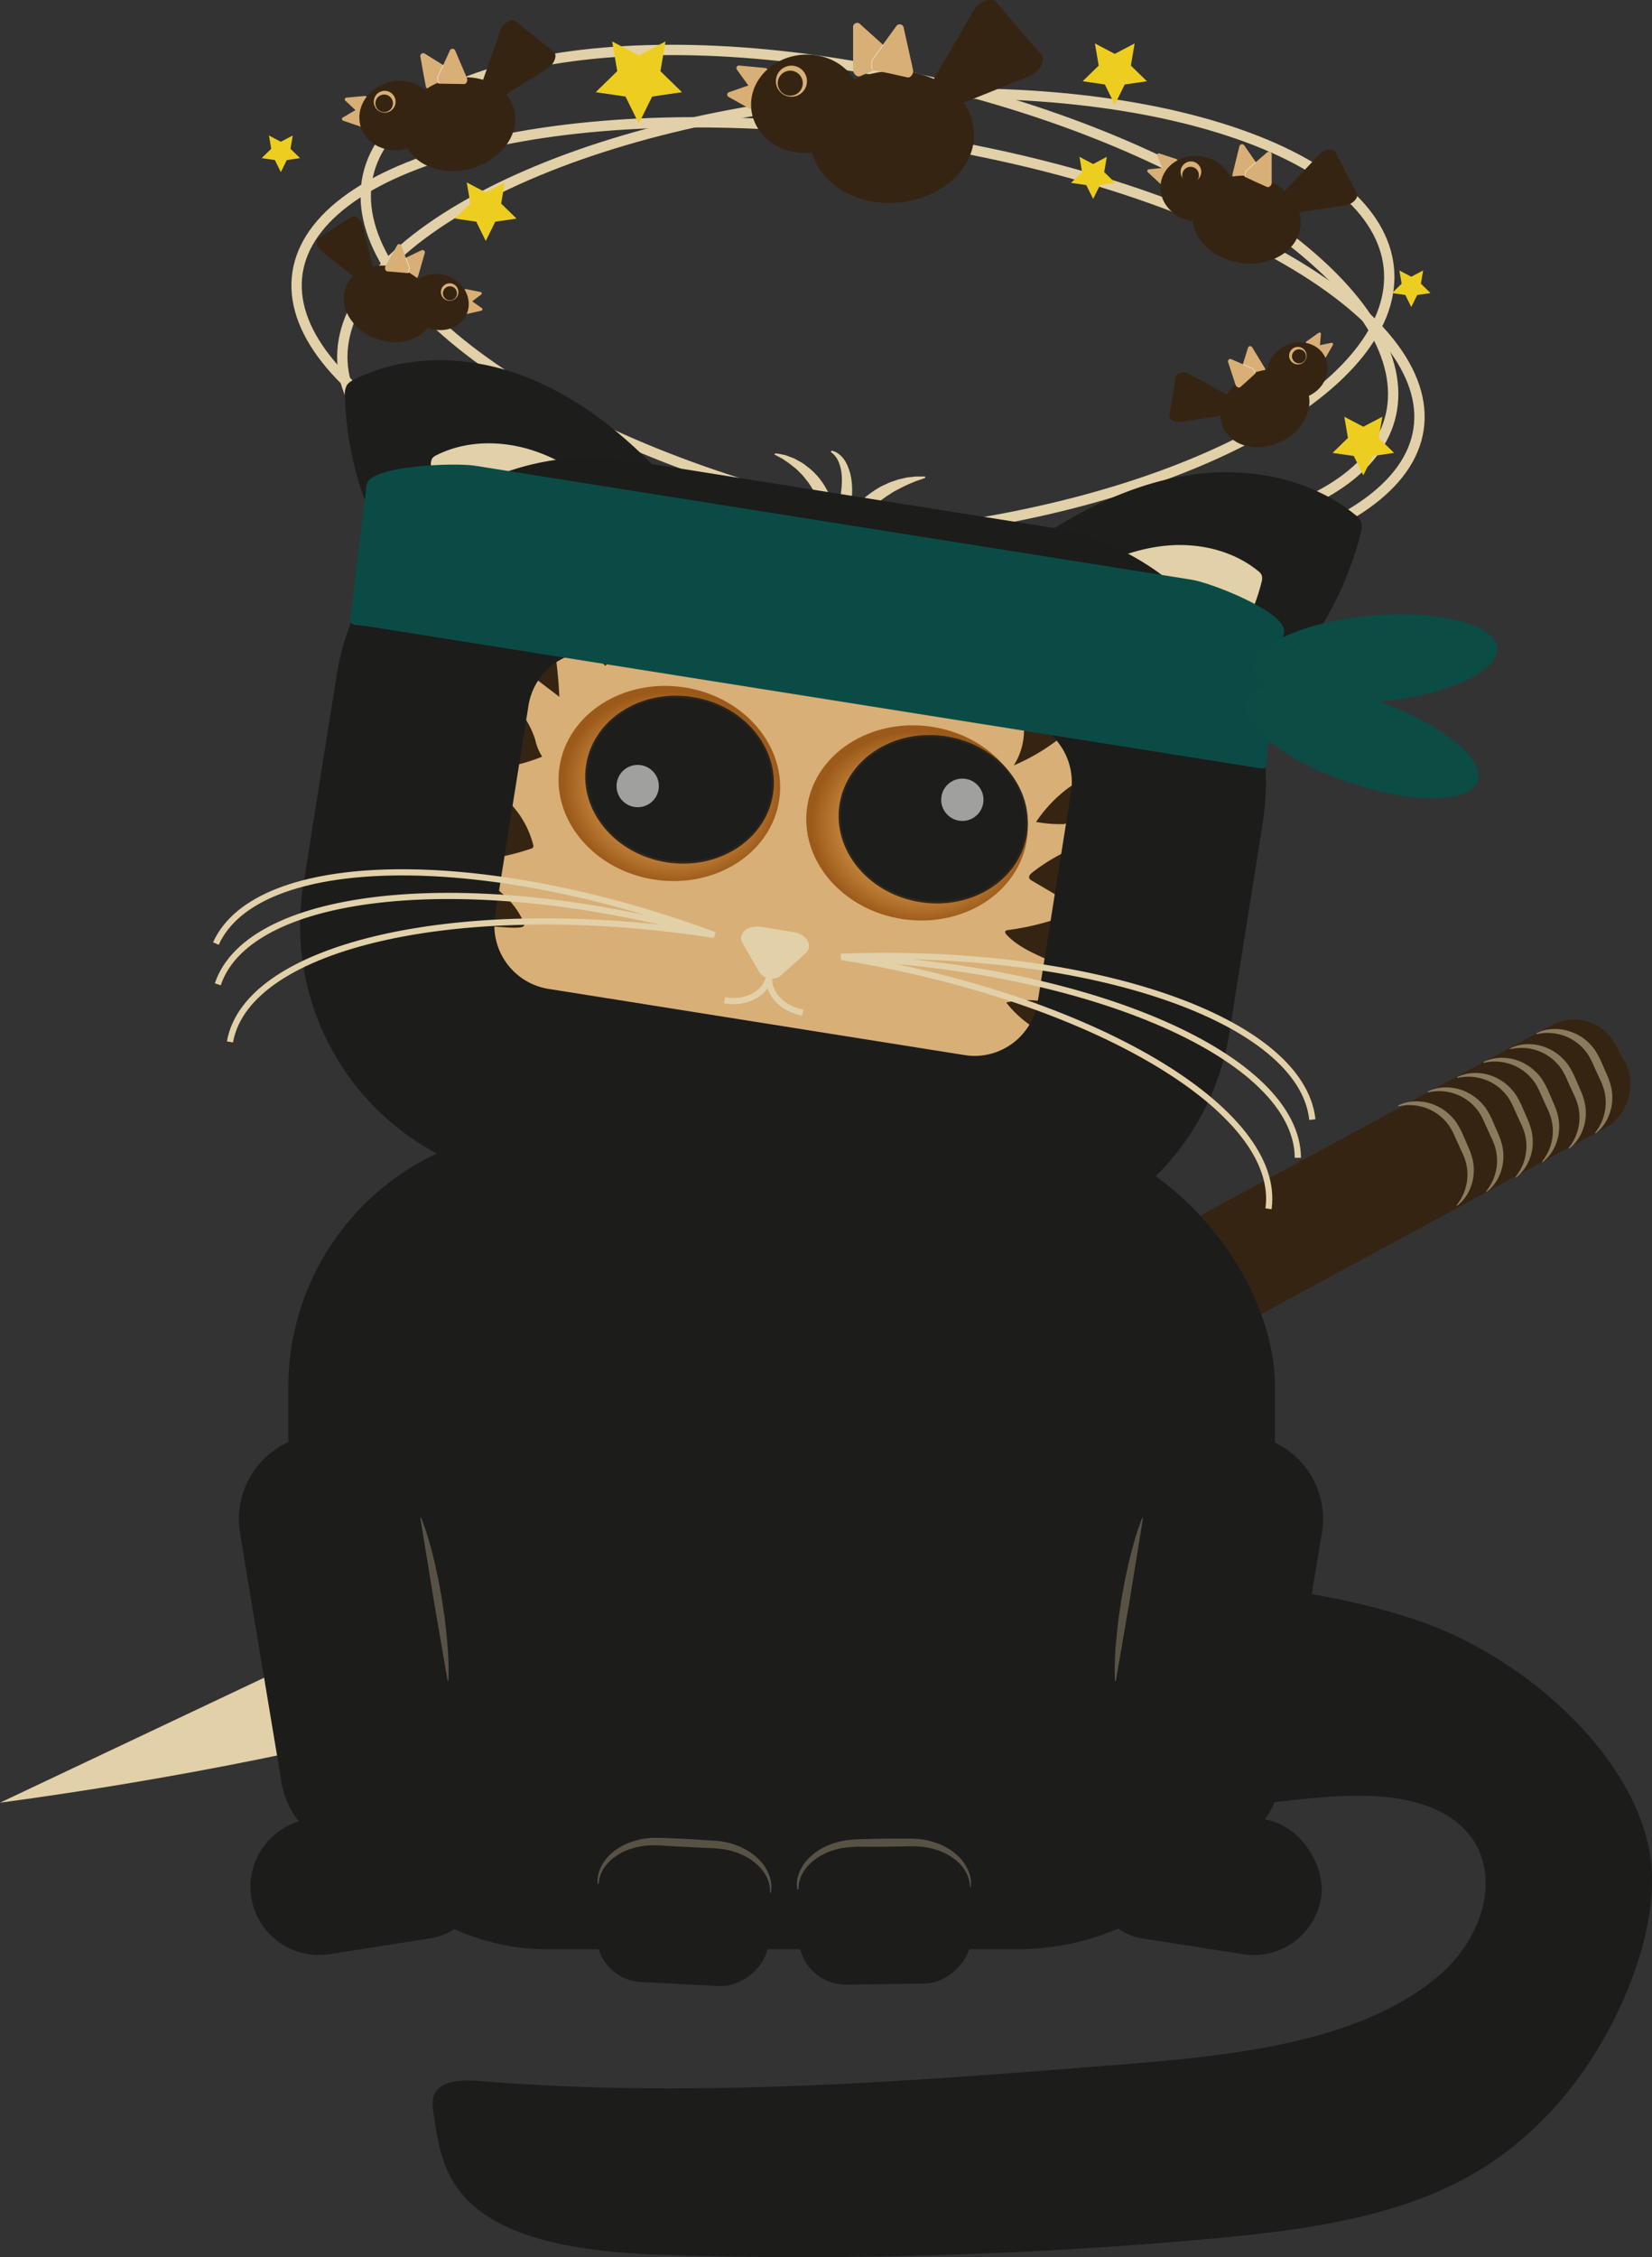 <svg xmlns="http://www.w3.org/2000/svg" xmlns:xlink="http://www.w3.org/1999/xlink" viewBox="0 0 399.88 546.1"><rect x="0" y="0" width="399.88" height="546.1" fill="#333333" stroke="none"/><defs><radialGradient id="a" cx="291.38" cy="237.73" r="24.51" gradientTransform="matrix(0, 1.1, -0.96, 0, 511.94, -77.83)" gradientUnits="userSpaceOnUse"><stop offset=".05" stop-color="#e69325" stop-opacity=".1"/><stop offset=".21" stop-color="#dc8b23" stop-opacity=".2"/><stop offset=".53" stop-color="#c4771e" stop-opacity=".48"/><stop offset=".95" stop-color="#9c5716" stop-opacity=".92"/><stop offset=".98" stop-color="#995515" stop-opacity=".95"/></radialGradient><radialGradient id="c" cx="236.04" cy="237.05" r="24.51" gradientTransform="matrix(0, 1.1, -0.96, 0, 451.33, -26.65)" xlink:href="#a"/><radialGradient id="b" cx="289.05" cy="239.11" r="21.62" gradientTransform="translate(526.18 -48.15) rotate(90)" gradientUnits="userSpaceOnUse"><stop offset=".14" stop-color="#1d1d1b" stop-opacity=".2"/><stop offset=".77" stop-color="#1d1d1b" stop-opacity=".72"/><stop offset=".95" stop-color="#1d1d1b" stop-opacity=".9"/></radialGradient><radialGradient id="d" cx="228.33" cy="239.11" r="21.62" gradientTransform="translate(466.22 3.03) rotate(90)" xlink:href="#b"/></defs><g fill="none" stroke="#e2d0a8" stroke-width="2.5" stroke-miterlimit="10"><path d="M300.48 134.53c-54.84 13.59-140.85 2.42-192.09-25s-48.33-60.57 6.51-74.16 140.85-2.42 192.09 25 48.34 60.57-6.51 74.16z"/><path d="M300.98 106.54c-48.46 24.9-128.68 31.72-179.16 15.23s-52.13-50-3.67-74.92 128.68-31.71 179.17-15.23 52.13 50.03 3.66 74.92z"/><path d="M290.07 128.74c-53.87 8.18-132.08-10.87-174.7-42.56s-33.5-64 20.36-72.2 132.08 10.88 174.66 42.57 33.55 64.01-20.32 72.19z"/></g><path fill="#d8af76" d="M212.06 16.73l-3.82 1.68c-.78.35-1.75-.53-1.74-1.57V6.68a1 1 0 0 1 1.76-.78l3.78 3.4 3.78 3.4c.78.7.76 2 0 2.35z"/><path fill="#362413" d="M246.57 6.93l5.53 6.36c1.14 1.31-.53 4.19-3 5.18l-12 4.83-12 4.83c-2.47 1-3.89-.65-2.55-3l6.51-11.22 6.51-11.22C236.91.39 240-.85 241.13.46z"/><ellipse cx="277.9" cy="74.6" fill="#362413" rx="19.75" ry="15.89" transform="matrix(1, -0.08, 0.08, 1, -67.87, -19.23)"/><path fill="#d8af76" d="M184.71 19.79l-1.26 2.22c-.26.46-1.05.38-1.43-.13l-1.83-2.51-1.8-2.51a.62.62 0 0 1 .58-1l3.09.29 3.09.29c.63.06 1.11.7.85 1.16zm30.81-1.99l-4.13-.84c-.84-.17-1.12-1.44-.51-2.29l3-4.12 3-4.12a1 1 0 0 1 1.89.39l1.11 5 1.11 5c.23 1-.53 2.07-1.37 1.9z"/><path fill="none" stroke="#fff" stroke-width=".1" stroke-miterlimit="10" d="M211.2 16.83a3.28 3.28 0 0 1 0-2.41l2.6-3.52"/><path fill="#d8af76" d="M183.39 23.5l-.22 2.54c0 .52-.8.78-1.35.47l-2.71-1.52-2.72-1.52a.62.62 0 0 1 .1-1.17l2.9-1.01 2.93-1c.6-.21 1.3.18 1.25.7z"/><ellipse cx="257.7" cy="67.8" fill="#362413" rx="13.29" ry="11.89" transform="translate(-67.38 -20.94) rotate(-4.79)"/><circle cx="254.18" cy="62.36" r="3.76" fill="#d8af76" transform="translate(-69.99 28.62) rotate(-15.75)"/><circle cx="253.9" cy="62.85" r="3.03" fill="#362413" transform="translate(-70.14 28.56) rotate(-15.75)"/><path fill="#d8af76" d="M106.87 19.99l-2.42 1.65c-.5.34-1.28-.14-1.4-.86l-.66-3.49-.62-3.51a.71.71 0 0 1 1.12-.76l3 1.86 3 1.86c.62.38.78 1.28.29 1.62z"/><path fill="#362413" d="M129.39 8.8l4.63 3.7c1 .76.17 3-1.41 4l-7.65 4.79-7.68 4.87c-1.58 1-2.77.05-2.14-1.71l3-8.57 3-8.57c.63-1.76 2.6-3 3.55-2.25z"/><ellipse cx="173.66" cy="72.74" fill="#362413" rx="13.85" ry="11.14" transform="translate(-75.66 5.8) rotate(-15.33)"/><path fill="#d8af76" d="M88.39 25.61l-.57 1.68c-.12.35-.68.4-1 .09l-1.59-1.49-1.59-1.49a.43.43 0 0 1 .27-.78l2.17-.2 2.17-.2c.45 0 .85.34.73.69zm21-5.32l-2.93-.05c-.6 0-1-.85-.65-1.51l1.58-3.24 1.47-3.2a.71.71 0 0 1 1.35 0l1.4 3.28 1.4 3.28c.29.67-.1 1.5-.7 1.49z"/><path fill="none" stroke="#fff" stroke-width=".1" stroke-miterlimit="10" d="M106.29 20.17a2.3 2.3 0 0 1-.32-1.66l1.34-2.76"/><path fill="#d8af76" d="M87.94 28.34l.17 1.78c0 .37-.45.64-.87.5l-2.06-.7-2.06-.7a.43.43 0 0 1-.08-.82l1.88-1.11 1.89-1.08c.39-.22.92 0 1 .32z"/><ellipse cx="158.85" cy="70.65" fill="#362413" rx="9.32" ry="8.34" transform="translate(-75.64 1.81) rotate(-15.33)"/><circle cx="155.73" cy="67.34" r="2.64" fill="#d8af76" transform="translate(-76.33 33.22) rotate(-26.29)"/><circle cx="155.6" cy="67.72" r="2.13" fill="#362413" transform="translate(-76.51 33.2) rotate(-26.29)"/><path fill="#d8af76" d="M301.98 42.83l-2.73.5c-.56.1-1.05-.61-.89-1.28l.81-3.28.81-3.28a.67.67 0 0 1 1.26-.23l1.92 2.78 1.92 2.78c.39.57.19 1.41-.37 1.52z"/><path fill="#362413" d="M325.83 41.8l2.6 5c.53 1-1 2.63-2.74 2.89l-8.54 1.27-8.54 1.27c-1.75.26-2.42-1-1.2-2.3l5.98-6.27 5.94-6.26c1.22-1.29 3.41-1.61 3.94-.59z"/><ellipse cx="364.35" cy="95.85" fill="#362413" rx="10.57" ry="13.14" transform="translate(152.56 399.09) rotate(-81.41)"/><path fill="#d8af76" d="M283.81 40.6l-1.16 1.24c-.24.26-.74.09-.9-.31l-.8-1.91-.8-1.91a.41.41 0 0 1 .53-.57l2 .66 2 .66c.4.14.61.63.37.88zm20.25 3.46l-2.52-1.17c-.52-.24-.51-1.11 0-1.56l2.56-2.21 2.56-2.21a.67.67 0 0 1 1.16.54v6.76c0 .69-.67 1.26-1.18 1z"/><path fill="none" stroke="#fff" stroke-width=".1" stroke-miterlimit="10" d="M301.39 42.77a2.18 2.18 0 0 1 .36-1.56l2.24-1.92"/><path fill="#d8af76" d="M282.39 42.79l-.54 1.61c-.11.33-.64.38-.95.1l-1.51-1.4-1.52-1.4a.41.41 0 0 1 .25-.74l2.06-.21 2.06-.21c.42 0 .81.32.7.65z"/><ellipse cx="352.32" cy="88.34" fill="#362413" rx="7.91" ry="8.84" transform="translate(149.74 380.81) rotate(-81.41)"/><circle cx="350.88" cy="84.28" r="2.5" fill="#d8af76" transform="translate(-65.79 -28.14) rotate(-2.37)"/><circle cx="350.62" cy="84.55" r="2.02" fill="#362413" transform="matrix(1, -0.04, 0.04, 1, -65.81, -28.15)"/><path fill="#d8af76" d="M303.39 90.54l2.34-.29c.48-.06.7-.76.39-1.26l-1.49-2.45-1.49-2.45a.57.57 0 0 0-1.08.13l-.85 2.74-.85 2.74c-.17.56.21 1.19.69 1.13z"/><path fill="#362413" d="M283.84 95.75l-.83 4.69c-.17 1 1.47 1.88 3 1.64l7.23-1.14 7.23-1.14c1.48-.23 1.7-1.44.39-2.17l-6.47-3.54-6.39-3.56c-1.31-.73-3.17-.44-3.34.52z"/><ellipse cx="368.81" cy="141.53" fill="#362413" rx="11.14" ry="8.96" transform="translate(-87.33 133.2) rotate(-25.99)"/><path fill="#d8af76" d="M317.52 84.13l1.25.71c.26.15.62-.12.65-.48l.16-1.74.16-1.74a.35.35 0 0 0-.58-.33l-1.42 1-1.42 1c-.29.21-.33.66-.08.81zm-15.5 7.93l1.74-1.59c.36-.33.13-1-.41-1.26l-2.63-1.14-2.63-1.14a.57.57 0 0 0-.8.73l.89 2.72.89 2.72c.18.56.86.85 1.21.52z"/><path fill="none" stroke="#fff" stroke-width=".1" stroke-miterlimit="10" d="M303.84 90.34a1.85 1.85 0 0 0-.69-1.17l-2.27-1"/><path fill="#d8af76" d="M319.25 85.53l.84 1.17c.17.24.61.15.79-.16l.87-1.52.87-1.52a.35.35 0 0 0-.39-.54l-1.72.35-1.72.35c-.35.07-.58.46-.4.7z"/><ellipse cx="376.64" cy="132.41" fill="#362413" rx="7.49" ry="6.7" transform="translate(-82.55 135.71) rotate(-25.99)"/><circle cx="376.77" cy="128.75" r="2.12" fill="#d8af76" transform="translate(-83.11 59.41) rotate(-15.03)"/><circle cx="377.05" cy="128.91" r="1.71" fill="#362413" transform="translate(-83.14 59.49) rotate(-15.03)"/><path fill="#d8af76" d="M98.23 65.83l1.8 1.52c.37.31 1 0 1.19-.57l.79-2.75.79-2.75a.57.57 0 0 0-.83-.7l-2.58 1.23-2.59 1.24c-.53.25-.73 1-.36 1.27z"/><path fill="#362413" d="M81.12 55.03l-4 2.58c-.82.53-.38 2.35.8 3.28l5.74 4.53 5.74 4.53c1.18.93 2.21.27 1.85-1.19l-1.73-7.11-1.73-7.11c-.36-1.46-1.83-2.62-2.65-2.09z"/><ellipse cx="156.67" cy="116.23" fill="#362413" rx="8.96" ry="11.14" transform="translate(-70.99 177.5) rotate(-68.78)"/><path fill="#d8af76" d="M112.54 71.85l.33 1.4c.07.29.51.37.79.16l1.39-1.06 1.39-1.06a.35.35 0 0 0-.15-.65l-1.72-.34-1.72-.34c-.35-.07-.71.2-.64.49zm-16.35-5.99l2.35.2c.48 0 .84-.6.64-1.16l-1-2.7-1-2.7a.57.57 0 0 0-1.08-.09l-1.39 2.5-1.39 2.5c-.29.51 0 1.21.44 1.25z"/><path fill="none" stroke="#fff" stroke-width=".1" stroke-miterlimit="10" d="M98.68 66.03a1.85 1.85 0 0 0 .39-1.3l-.84-2.32"/><path fill="#d8af76" d="M112.68 74.08l-.29 1.41c-.06.29.31.55.66.47l1.71-.39 1.71-.39a.35.35 0 0 0 .13-.65l-1.42-1-1.42-1c-.29-.21-.73-.11-.79.18z"/><ellipse cx="168.69" cy="115.78" fill="#362413" rx="6.7" ry="7.49" transform="translate(-62.91 188.41) rotate(-68.78)"/><circle cx="171.46" cy="113.39" r="2.12" fill="#d8af76" transform="translate(-78.43 155.42) rotate(-57.83)"/><circle cx="171.53" cy="113.7" r="1.71" fill="#362413" transform="translate(-78.66 155.63) rotate(-57.83)"/><path fill="#eecd21" d="M154.63 13.43l6.46-3.4-1.23 7.19 5.22 5.09-7.22 1.05-3.23 6.54-3.22-6.54-7.22-1.05 5.22-5.09-1.23-7.19 6.45 3.4m-37.05 33.13l4.6-2.42-.87 5.12 3.72 3.63-5.15.75-2.3 4.66-2.3-4.66-5.14-.75 3.72-3.63-.88-5.12 4.6 2.42M330 103.25l4.61-2.42-.88 5.12 3.72 3.63-5.14.75-2.31 4.66-2.3-4.66-5.14-.75 3.72-3.63-.88-5.12 4.6 2.42M67.98 34.3l2.88-1.51-.55 3.21 2.32 2.26-3.21.47-1.44 2.92-1.44-2.92-3.21-.47L65.65 36l-.54-3.21 2.87 1.51m273.63 32.65l2.87-1.51-.54 3.2 2.32 2.27-3.21.46-1.44 2.92-1.44-2.92-3.22-.46 2.33-2.27-.55-3.2 2.88 1.51m-71.77-53.91l4.81-2.53-.91 5.36 3.89 3.79-5.38.78-2.41 4.88-2.4-4.88-5.38-.78 3.89-3.79-.92-5.36 4.81 2.53m-5.23 26.65l3.3-1.74-.63 3.69 2.68 2.61-3.7.53-1.65 3.35-1.66-3.35-3.7-.53 2.68-2.61-.63-3.69 3.31 1.74"/><g fill="#e2d0a8" data-name="Ebene 20"><path d="M223.97 115.6s-.53.24-1.47.54c-.23.08-.5.15-.77.26s-.54.23-.83.35c-.58.23-1.21.5-1.91.84s-1.41.71-2.15 1.1a7.67 7.67 0 0 0-1.11.67c-.36.26-.76.45-1.12.71s-.73.54-1.11.8-.71.59-1.09.86c-.74.56-1.41 1.24-2.1 1.88s-1.32 1.36-1.9 2.09-1.16 1.46-1.7 2.19-1 1.48-1.41 2.24l-.62 1.09-.54 1.05c-.37.68-.64 1.34-.91 1.92-.14.29-.25.57-.38.83l-.28.73c-.35.89-.61 1.42-.61 1.42h-.3l.09-1.49v-.79l.14-.92a14.44 14.44 0 0 1 .44-2.18l.33-1.23c.14-.42.31-.84.47-1.28a23.67 23.67 0 0 1 1.22-2.68c.24-.45.53-.88.8-1.33l.42-.67.48-.64c.33-.42.63-.88 1-1.28l1.11-1.21a22.31 22.31 0 0 1 2.49-2.1 22.89 22.89 0 0 1 2.66-1.69c.45-.24.92-.43 1.36-.64a9.1 9.1 0 0 1 1.33-.54l1.29-.44c.42-.12.84-.2 1.24-.3s.78-.2 1.15-.25l1.06-.12.93-.1h2.26zm-36.31-5.89s.58 0 1.55.23l.8.16c.3.08.6.21.94.33l1.09.41c.38.15.73.38 1.12.59s.8.43 1.21.69.77.59 1.18.9a10.5 10.5 0 0 1 1.19 1c.39.37.78.77 1.16 1.19a18.55 18.55 0 0 1 2 2.85 19.85 19.85 0 0 1 1.52 3.26l.51 1.74a16 16 0 0 1 .34 1.76l.14.87v.88c0 .58.05 1.15 0 1.71a16.57 16.57 0 0 1-.39 3.19c-.11.5-.19 1-.33 1.44l-.48 1.3a11.44 11.44 0 0 1-1 2.15c-.18.31-.32.6-.49.85l-.51.67a15.29 15.29 0 0 1-1 1.21l-.27-.12.51-1.38.27-.73.24-.88a18 18 0 0 0 .49-2.13l.22-1.23c0-.43.07-.87.11-1.33a23.17 23.17 0 0 0 0-2.88c0-.5-.11-1-.16-1.51l-.09-.77-.16-.77c-.12-.51-.19-1-.36-1.54l-.48-1.52a22 22 0 0 0-1.26-2.91 22.34 22.34 0 0 0-1.59-2.63c-.29-.41-.62-.77-.91-1.15a8.77 8.77 0 0 0-.93-1.05l-.94-.95c-.32-.29-.65-.54-1-.8a15.29 15.29 0 0 0-1.75-1.3l-.75-.51-.68-.37-1.31-.7z"/><path d="M201.32 109.03l.39.11a3.71 3.71 0 0 1 1.1.55 5.8 5.8 0 0 1 1.42 1.36 8.72 8.72 0 0 1 1.16 2.24 12.35 12.35 0 0 1 .71 2.84 18.27 18.27 0 0 1 .16 3.17 23.29 23.29 0 0 1-.37 3.29 29.5 29.5 0 0 1-.81 3.27 31.41 31.41 0 0 1-1.17 3.12c-.42 1-.95 2-1.44 2.86a24.25 24.25 0 0 1-1.58 2.53 22 22 0 0 1-1.61 2.12 21.42 21.42 0 0 1-1.52 1.68c-.46.49-.92.88-1.28 1.2-.74.64-1.21 1-1.21 1l-.25-.16.76-1.24c.47-.79 1.13-1.94 1.88-3.33a58.65 58.65 0 0 0 4.55-10.63c1.29-4 1.95-8.25 1.36-11.32a10.38 10.38 0 0 0-.6-2 6 6 0 0 0-.84-1.38 4.3 4.3 0 0 0-.74-.73l-.3-.23z"/></g><path fill="#e2d0a8" d="M0 436.16c171.14-23.06 303.68-85.77 296.39-140.18"/><rect width="28" height="129" x="384.17" y="263.89" fill="#362413" rx="11.34" ry="11.34" transform="translate(434.74 -220.82) rotate(61.57)"/><path fill="#e2d0a8" d="M371.89 250l.37-.17a6.21 6.21 0 0 1 1.08-.42 9.45 9.45 0 0 1 1.81-.38 10.19 10.19 0 0 1 2.43 0 11 11 0 0 1 2.86.68 12.18 12.18 0 0 1 2.95 1.58 12.63 12.63 0 0 1 2.54 2.57 20.09 20.09 0 0 1 1.72 3.14l1.3 3a15.88 15.88 0 0 1 1.09 3.28 11.41 11.41 0 0 1 .19 3.33 11.15 11.15 0 0 1-.63 2.87 10.51 10.51 0 0 1-1.06 2.19 10.36 10.36 0 0 1-1.13 1.46 7.42 7.42 0 0 1-.85.8l-.31.26-.15-.13.24-.31a10.4 10.4 0 0 0 .63-.91 11.74 11.74 0 0 0 1.42-3.55 11.53 11.53 0 0 0-.09-5.49 16.23 16.23 0 0 0-1.14-2.92l-1.37-3a18.27 18.27 0 0 0-1.48-2.87 12.67 12.67 0 0 0-2.08-2.31 13 13 0 0 0-2.44-1.6 12.1 12.1 0 0 0-2.47-.87 11.39 11.39 0 0 0-3.9-.25 8.67 8.67 0 0 0-1.09.17l-.39.07z" opacity=".5"/><path fill="#e2d0a8" d="M365.51 253.67l.37-.17a6.21 6.21 0 0 1 1.08-.42 9.45 9.45 0 0 1 1.81-.38 10.19 10.19 0 0 1 2.43 0 11 11 0 0 1 2.86.68 12.18 12.18 0 0 1 2.92 1.61 12.63 12.63 0 0 1 2.54 2.57 20.09 20.09 0 0 1 1.72 3.14l1.3 3a15.88 15.88 0 0 1 1.09 3.28 11.41 11.41 0 0 1 .19 3.33 11.15 11.15 0 0 1-.63 2.87 10.5 10.5 0 0 1-1.06 2.19 10.36 10.36 0 0 1-1.13 1.46 7.42 7.42 0 0 1-.85.8l-.31.26-.15-.13.24-.31a10.39 10.39 0 0 0 .63-.91 11.74 11.74 0 0 0 1.48-3.63 11.53 11.53 0 0 0-.09-5.49 16.23 16.23 0 0 0-1.14-2.92l-1.37-3a18.27 18.27 0 0 0-1.48-2.87 12.67 12.67 0 0 0-2.08-2.31 13 13 0 0 0-2.44-1.6 12.1 12.1 0 0 0-2.47-.87 11.39 11.39 0 0 0-3.9-.25 8.67 8.67 0 0 0-1.09.17l-.39.07z" opacity=".5"/><path fill="#e2d0a8" d="M359.06 256.97l.37-.17a6.21 6.21 0 0 1 1.08-.42 9.45 9.45 0 0 1 1.81-.38 10.19 10.19 0 0 1 2.43 0 11 11 0 0 1 2.86.68 12.18 12.18 0 0 1 2.92 1.61 12.63 12.63 0 0 1 2.54 2.57 20.09 20.09 0 0 1 1.72 3.14l1.3 3a15.88 15.88 0 0 1 1.09 3.28 11.41 11.41 0 0 1 .19 3.33 11.15 11.15 0 0 1-.63 2.87 10.51 10.51 0 0 1-1.06 2.19 10.36 10.36 0 0 1-1.13 1.46 7.42 7.42 0 0 1-.85.8l-.31.26-.15-.13.24-.31a10.39 10.39 0 0 0 .63-.91 11.74 11.74 0 0 0 1.48-3.63 11.53 11.53 0 0 0-.09-5.49 16.23 16.23 0 0 0-1.14-2.92l-1.37-3a18.26 18.26 0 0 0-1.48-2.87 12.67 12.67 0 0 0-2.08-2.31 13 13 0 0 0-2.44-1.6 12.1 12.1 0 0 0-2.47-.87 11.39 11.39 0 0 0-3.9-.25 8.67 8.67 0 0 0-1.09.17l-.39.07z" opacity=".5"/><path fill="#e2d0a8" d="M352.67 260.64l.37-.17a6.21 6.21 0 0 1 1.08-.42 9.45 9.45 0 0 1 1.81-.38 10.19 10.19 0 0 1 2.43 0 11 11 0 0 1 2.86.68 12.18 12.18 0 0 1 2.92 1.61 12.63 12.63 0 0 1 2.54 2.57 20.09 20.09 0 0 1 1.72 3.14l1.3 3a15.88 15.88 0 0 1 1.09 3.28 11.41 11.41 0 0 1 .19 3.33 11.15 11.15 0 0 1-.63 2.87 10.51 10.51 0 0 1-1.06 2.19 10.36 10.36 0 0 1-1.13 1.46 7.42 7.42 0 0 1-.85.8l-.31.26-.15-.13.24-.31a10.39 10.39 0 0 0 .63-.91 11.74 11.74 0 0 0 1.48-3.63 11.53 11.53 0 0 0-.09-5.49 16.23 16.23 0 0 0-1.14-2.92l-1.37-3a18.26 18.26 0 0 0-1.48-2.87 12.67 12.67 0 0 0-2.08-2.31 13 13 0 0 0-2.44-1.6 12.1 12.1 0 0 0-2.47-.87 11.39 11.39 0 0 0-3.9-.25 8.67 8.67 0 0 0-1.09.17l-.39.07z" opacity=".5"/><path fill="#e2d0a8" d="M345.56 264.13l.37-.17a6.21 6.21 0 0 1 1.08-.42 9.45 9.45 0 0 1 1.81-.38 10.19 10.19 0 0 1 2.43 0 11 11 0 0 1 2.86.68 12.18 12.18 0 0 1 2.92 1.61 12.63 12.63 0 0 1 2.54 2.57 20.09 20.09 0 0 1 1.72 3.14l1.3 3a15.88 15.88 0 0 1 1.09 3.28 11.41 11.41 0 0 1 .19 3.33 11.15 11.15 0 0 1-.63 2.87 10.51 10.51 0 0 1-1.06 2.19 10.36 10.36 0 0 1-1.13 1.46 7.42 7.42 0 0 1-.85.8l-.31.26-.15-.13.24-.31a10.4 10.4 0 0 0 .63-.91 11.74 11.74 0 0 0 1.48-3.63 11.53 11.53 0 0 0-.09-5.49 16.23 16.23 0 0 0-1.14-2.92l-1.37-3a18.27 18.27 0 0 0-1.48-2.87 12.67 12.67 0 0 0-2.08-2.31 13 13 0 0 0-2.44-1.6 12.1 12.1 0 0 0-2.47-.87 11.39 11.39 0 0 0-3.9-.25 8.67 8.67 0 0 0-1.09.17l-.39.07z" opacity=".5"/><path fill="#e2d0a8" d="M338.39 267.51l.37-.17a6.21 6.21 0 0 1 1.08-.42 9.45 9.45 0 0 1 1.81-.38 10.19 10.19 0 0 1 2.43 0 11 11 0 0 1 2.86.68 12.18 12.18 0 0 1 2.92 1.61 12.63 12.63 0 0 1 2.54 2.57 20.09 20.09 0 0 1 1.72 3.14l1.3 3a15.88 15.88 0 0 1 1.09 3.28 11.41 11.41 0 0 1 .19 3.33 11.15 11.15 0 0 1-.63 2.87 10.5 10.5 0 0 1-1.06 2.19 10.36 10.36 0 0 1-1.13 1.46 7.42 7.42 0 0 1-.85.8l-.31.26-.15-.13.24-.31a10.39 10.39 0 0 0 .63-.91 11.74 11.74 0 0 0 1.48-3.63 11.53 11.53 0 0 0-.09-5.49 16.23 16.23 0 0 0-1.14-2.92l-1.37-3a18.26 18.26 0 0 0-1.48-2.87 12.67 12.67 0 0 0-2.08-2.31 13 13 0 0 0-2.44-1.6 12.1 12.1 0 0 0-2.47-.87 11.39 11.39 0 0 0-3.9-.25 8.67 8.67 0 0 0-1.09.17l-.39.07z" opacity=".5"/><path fill="#1c1c1b" d="M253.59 443.01c-2.37-6.07 3.77-12.14 6.29-18.29a39.33 39.33 0 0 0 2-8.18c2.26-12.7 3.18-34.6 25-34 20.6.52 47.88 5.07 64.94 13 22.71 10.6 42.72 30.67 47.18 51 3.12 14.23-2.56 31.65-9.94 45.18-7.65 14-19.1 27.36-35.52 35.92-18.1 9.44-40.36 12.23-61.83 14.14a1096.92 1096.92 0 0 1-129.32 3.85c-19.29-.57-41.43-2.93-51.17-15.55-4.35-5.64-5.38-12.45-6.31-19-.25-1.79-.46-3.75.82-5.31 2.15-2.61 7-2.56 10.91-2.24 51.32 4.2 103.45.07 155.13-4.05 27.3-2.19 57.32-5.39 76.18-21.19 13.2-11 17-30.57 1.88-39.3-9.44-5.46-22.64-4.93-34.57-3.7a477 477 0 0 0-60.75 10.21z"/><g data-name="Body/Beine"><rect width="238.82" height="198.37" x="69.8" y="273.23" fill="#1c1c1b" rx="62.36" ry="62.36"/><path fill="#1c1c1b" d="M305.02 441.53a20.22 20.22 0 0 0 4.91-10.24l10.06-60.49a20.44 20.44 0 0 0-16.76-23.45l-2.95-.49a20.44 20.44 0 0 0-23.45 16.76l-10.06 60.49a20.44 20.44 0 0 0 16.76 23.45l2.95.49a20.41 20.41 0 0 0 18.53-6.54" data-name="Bein rechts"/><path fill="#e2d0a8" d="M269.88 406.7a59.59 59.59 0 0 1 .06-6.33c0-.94.1-2 .21-3s.18-2.21.33-3.37.25-2.37.45-3.59l.56-3.69.67-3.67c.21-1.21.5-2.39.74-3.54s.52-2.25.78-3.3.53-2 .79-2.94a60.12 60.12 0 0 1 2-6h.2l-3.19 19.75-3.38 19.71z" data-name="Pfad Bein rechts" opacity=".3"/><path fill="#1c1c1b" d="M73.07 441.53a20.22 20.22 0 0 1-4.92-10.24l-10.06-60.47a20.44 20.44 0 0 1 16.76-23.45l2.95-.49a20.44 20.44 0 0 1 23.45 16.76l10.06 60.49a20.44 20.44 0 0 1-16.76 23.45l-2.95.49a20.41 20.41 0 0 1-18.53-6.54" data-name="Bein links"/><path fill="#e2d0a8" d="M101.95 367.23a59.6 59.6 0 0 1 2 6c.26.91.54 1.89.79 2.94s.55 2.15.78 3.3.53 2.33.74 3.54l.67 3.67.55 3.69c.2 1.22.3 2.43.45 3.59s.23 2.3.33 3.37.16 2.09.21 3a60.12 60.12 0 0 1 .07 6.33h-.2l-3.38-19.71-3.21-19.66z" data-name="Pfad Bein links" opacity=".3"/></g><rect width="57.62" height="33.04" x="325.16" y="480.77" fill="#1c1c1b" data-name="Hinterpfötchen rechts" rx="16.52" ry="16.52" transform="translate(564.29 1000.57) rotate(-171.12)"/><path fill="#e2d0a8" d="M192.98 457.16l-.06-.59a6 6 0 0 1 .05-1.73 9 9 0 0 1 .88-2.6 11.42 11.42 0 0 1 .89-1.47 11.92 11.92 0 0 1 1.28-1.41 13.54 13.54 0 0 1 3.5-2.45 17.26 17.26 0 0 1 4.51-1.52l1.24-.2 1.27-.11c.83-.07 1.59-.08 2.4-.1l4.85-.12h7.3l1.17.07 1.29.17a17.3 17.3 0 0 1 4.56 1.4 13.57 13.57 0 0 1 3.56 2.35 11.67 11.67 0 0 1 1.31 1.37 11.41 11.41 0 0 1 .93 1.44 9 9 0 0 1 1 2.57 6.22 6.22 0 0 1 .1 1.73v.6h-.2l-.05-.57a7.19 7.19 0 0 0-.32-1.59 8.36 8.36 0 0 0-1.14-2.25 10.11 10.11 0 0 0-2.28-2.35 13.72 13.72 0 0 0-3.39-1.9 17.83 17.83 0 0 0-4.21-1.06 32.14 32.14 0 0 0-4.67-.1l-4.85.08h-4.85a32.12 32.12 0 0 0-4.66.23 17.83 17.83 0 0 0-4.18 1.17 13.72 13.72 0 0 0-3.34 2 10.11 10.11 0 0 0-2.22 2.41 8.36 8.36 0 0 0-1.08 2.28 7.17 7.17 0 0 0-.28 1.6v.58z" data-name="Pfad Vorderpfötchen rechts" opacity=".3"/><rect width="31.54" height="41.74" x="261.02" y="486.13" fill="#1c1c1b" data-name="Vorderpfötchen rechts" rx="11.34" ry="11.34" transform="translate(-289.06 747.86) rotate(-90.77)"/><path fill="#1c1c1b" d="M98.87 436.36a16.57 16.57 0 0 1 18.88 13.77 16.57 16.57 0 0 1-13.77 18.88l-24.28 3.8a16.57 16.57 0 0 1-18.88-13.77 16.57 16.57 0 0 1 13.77-18.88l24.28-3.8" data-name="Hinterpfötchen links"/><path fill="#e2d0a8" d="M144.66 455.79v-.59a6 6 0 0 1 .17-1.72 9 9 0 0 1 1.05-2.53 11.41 11.41 0 0 1 1-1.41 11.92 11.92 0 0 1 1.37-1.32 13.54 13.54 0 0 1 3.65-2.21 17.26 17.26 0 0 1 4.6-1.22l1.25-.12h1.27c.84 0 1.59 0 2.4.06l4.85.2 4.84.31 1.19.08.59.05h.65l1.16.15 1.28.25a17.3 17.3 0 0 1 4.46 1.7 13.57 13.57 0 0 1 3.4 2.58 11.67 11.67 0 0 1 1.22 1.46 11.41 11.41 0 0 1 .83 1.5 9 9 0 0 1 .78 2.63 6.22 6.22 0 0 1 0 1.73l-.08.59h-.2v-.58a7.19 7.19 0 0 0-.21-1.61 8.36 8.36 0 0 0-1-2.32 10.11 10.11 0 0 0-2.12-2.49 13.72 13.72 0 0 0-3.26-2.12 17.83 17.83 0 0 0-4.13-1.33 32.13 32.13 0 0 0-4.65-.41l-4.85-.23-4.84-.27a32.12 32.12 0 0 0-4.67-.08 17.83 17.83 0 0 0-4.25.9 13.72 13.72 0 0 0-3.46 1.77 10.11 10.11 0 0 0-2.37 2.26 8.36 8.36 0 0 0-1.22 2.2 7.17 7.17 0 0 0-.38 1.58l-.07.58z" data-name="Pfad Vorderpfötchen links" opacity=".3"/><rect width="31.54" height="41.74" x="212.32" y="486.13" fill="#1c1c1b" data-name="Vorderpfötchen links" rx="11.34" ry="11.34" transform="translate(-352.74 665.62) rotate(-87.01)"/><rect width="172.31" height="94.46" x="162.59" y="201.49" fill="#d8af76" data-name="Face" rx="47.23" ry="47.23" transform="translate(-20.47 -78.69) rotate(9.03)"/><path fill="#362413" d="M130.3 164.71l5.09 3.88q-.19-4.4-.76-8.78l-5.35 3.84m9.96-10.5a8 8 0 0 0 2.29 3.09l5 4.86a.9.9 0 0 0 .36-.71l1-6.55a3 3 0 0 0 0-1.31 2 2 0 0 0-1.5-1.24 5.89 5.89 0 0 0-2.06 0l-3.58.49m15.44 1.57a18.92 18.92 0 0 1 6.46 9.05l7.13-8.43a1.25 1.25 0 0 0 .37-.72c0-.61-.75-.87-1.35-.95l-6.39-.83c-2-.26-4.42-.32-5.5 1.36m20.28.91c2.3 3.35 4.7 7.11 4.21 11.14q4.86-5.44 9.35-11.19c.38-.48.71-1.27.2-1.61a1.13 1.13 0 0 0-.59-.13l-15.32-.56m18.52 4.78c.2 3.58 3.69 6.32 3.93 9.9a25 25 0 0 0 4.42-8.23 1.52 1.52 0 0 0 .06-1.06c-.26-.57-1-.61-1.66-.66-2.26-.17-4.6-1.55-6.65-.6m20.87 5.99l.47 3.68c.22 1.73.39 3.67-.69 5l8.67-6.62a1.12 1.12 0 0 0 .46-.55.93.93 0 0 0-.25-.78c-.9-1.13-2.51-1.34-3.95-1.47l-4.18-.35m17.53 1.99a10.3 10.3 0 0 1 3.1 10.05c2.16-2.43 4.37-5 5.36-8.06a1.2 1.2 0 0 0 0-.9c-.19-.38-.69-.46-1.11-.5l-8.28-.71m16.81 6.6c-.47 2.76-.39 5.58-.62 8.38a15.68 15.68 0 0 1-2.46 7.92 49.52 49.52 0 0 0 13.89-8.9c.28-.25.58-.59.48-.95s-.42-.46-.71-.58a13.71 13.71 0 0 1-3.61-2.25c-.9-.77-1.69-1.67-2.65-2.36a4.73 4.73 0 0 0-3.3-1.05m9.12 21.53a33.92 33.92 0 0 0-7.82 8.23 31.7 31.7 0 0 0 6.23.54 2.32 2.32 0 0 0 1.1-.2 2.36 2.36 0 0 0 .92-1.47 43.57 43.57 0 0 0 1.71-8.5m-.36 15.73a46.31 46.31 0 0 0-10.53 6.15c-.42.33-.89.81-.73 1.32a1.37 1.37 0 0 0 .69.67l5.68 3.34a.72.72 0 0 0 .63.14.71.71 0 0 0 .31-.39 46.18 46.18 0 0 0 3.64-12.35m-2.6 17.89a64 64 0 0 1-13.51 3.3.79.79 0 0 0-.56.23c-.21.28 0 .66.26.91 2.43 2.61 5.77 4.15 9 5.62a.82.82 0 0 0 .4.1c.31 0 .47-.36.57-.66a21.73 21.73 0 0 0 1.06-8.7m-.8 20.03a23.31 23.31 0 0 0-10.33 0 26.5 26.5 0 0 0 6.2 5.74.59.59 0 0 0 .33.13.59.59 0 0 0 .39-.25 45.09 45.09 0 0 0 2.95-3.66m-128.56-73.57a21.42 21.42 0 0 1 4.67 8 12.32 12.32 0 0 0 1.69 4.11 37.45 37.45 0 0 1-7.74 2.29l-.31-13.27m-2.64 19.71a22.56 22.56 0 0 1 8.5 12.57.86.86 0 0 1 0 .65 1.05 1.05 0 0 1-.59.35 60.69 60.69 0 0 1-7 1.9 1.28 1.28 0 0 1-.78 0c-.37-.17-.44-.62-.45-1q-.23-7.5.27-15m-4.98 20.51c4.73 2.91 9.32 6.57 11.27 11.51a.9.9 0 0 1 .08.61c-.11.32-.53.44-.88.48-3.22.42-6.66-.74-9.7.27a1 1 0 0 1-.78.06.85.85 0 0 1-.35-.66l-1.4-7.88a12.28 12.28 0 0 1-.11-5.7" data-name="Tiger Muster"/><path fill="none" stroke="#e2d0a8" stroke-width="1.5" stroke-miterlimit="10" d="M186.25 235.82c-.75 4.12 2.85 8.22 8.06 9.18m-8.15-8.71c-.75 4.12-5.58 6.67-10.79 5.72"/><path fill="#e2d0a8" d="M188.08 224.87l3.94.63c3.28.52 4.92 3.38 3 5.14l-2.36 2.12-3.45 3.1a3.6 3.6 0 0 1-5.55-.88l-2.32-4-1.58-2.75c-1.32-2.28 1.13-4.49 4.41-4z"/><path fill="#1d1d1b" d="M119.14 160.18a80 80 0 0 1-35.65-64.41 4.5 4.5 0 0 1 .51-2.63 4.38 4.38 0 0 1 1.76-1.33c12-6 26.54-5.87 39.24-1.46s23.75 12.73 33.16 22.32a8.86 8.86 0 0 1 2.69 4.08c.5 2.31-.83 4.57-2.1 6.56l-13.54 21.22c-4.6 7.21-9.5 14.7-17 18.87a11.18 11.18 0 0 1-6.68 1.73 7.3 7.3 0 0 1-6.15-7.49"/><path fill="#e2d0a8" d="M126.1 151.89a48.92 48.92 0 0 1-21.79-39.36 2.75 2.75 0 0 1 .31-1.61 2.68 2.68 0 0 1 1.08-.81c7.34-3.69 16.22-3.59 24-.89s14.51 7.78 20.27 13.64a5.41 5.41 0 0 1 1.64 2.49c.3 1.41-.51 2.79-1.28 4l-8.28 13c-2.81 4.4-5.8 9-10.36 11.53a6.83 6.83 0 0 1-4.08 1.06 4.46 4.46 0 0 1-3.76-4.58"/><path fill="#1d1d1b" d="M280.69 184.11a80 80 0 0 0 48.7-55.21 4.5 4.5 0 0 0 .07-2.68 4.38 4.38 0 0 0-1.44-1.68c-10.43-8.48-24.65-11.45-38-9.88s-25.93 7.31-37.2 14.65a8.86 8.86 0 0 0-3.51 3.41c-1 2.14-.18 4.64.63 6.86l8.65 23.64c2.94 8 6.11 16.4 12.49 22.08a11.18 11.18 0 0 0 6.15 3.13 7.3 7.3 0 0 0 7.62-6"/><path fill="#e2d0a8" d="M275.67 174.52a48.92 48.92 0 0 0 29.72-33.75 2.75 2.75 0 0 0 0-1.64 2.68 2.68 0 0 0-.88-1c-6.38-5.18-15.06-7-23.23-6s-15.85 4.47-22.73 9a5.41 5.41 0 0 0-2.14 2.08c-.6 1.31-.11 2.84.39 4.19l5.29 14.45c1.8 4.91 3.73 10 7.64 13.5a6.83 6.83 0 0 0 3.76 1.91 4.46 4.46 0 0 0 4.66-3.66"/><g data-name="Eyes brownish"><ellipse cx="284.6" cy="241.83" fill="url(#a)" data-name="Auge rechts" rx="23.53" ry="26.89" transform="translate(-58.87 445.27) rotate(-81.59)"/><ellipse cx="224.64" cy="232.29" fill="url(#c)" data-name="Auge links" rx="23.53" ry="26.89" transform="translate(-100.63 377.81) rotate(-81.59)"/><ellipse cx="287.07" cy="240.9" fill="#1d1d1b" stroke="url(#b)" stroke-miterlimit="10" data-name="Pupille rechts" rx="19.75" ry="22.4" transform="matrix(0.16, -0.99, 0.99, 0.16, -58.53, 443.87)"/><ellipse cx="227.11" cy="231.37" fill="#1d1d1b" stroke="url(#d)" stroke-miterlimit="10" data-name="Pupille links" rx="19.75" ry="22.4" transform="translate(-99.66 376.62) rotate(-80.97)"/><circle cx="295.57" cy="236.24" r="5.12" fill="#fff" data-name="Effekt Auge Gross rechts" transform="translate(-46.76 448.33) rotate(-80.97)" opacity=".58"/><circle cx="216.98" cy="232.92" r="5.12" fill="#fff" data-name="Effekt Auge Gross links" transform="translate(-109.73 367.92) rotate(-80.97)" opacity=".58"/></g><g data-name="Ninja Mask"><path fill="#1c1c1b" d="M143.14 157.65a15 15 0 0 1 2.38.19l101 16.06a15.57 15.57 0 0 1 12.76 17.58l-8.11 51a15.5 15.5 0 0 1-15.2 13 15 15 0 0 1-2.39-.19l-101-16.06a15.57 15.57 0 0 1-12.76-17.58l8.11-51a15.5 15.5 0 0 1 15.2-13m0-47a62.6 62.6 0 0 0-61.62 52.57l-8.12 51.07a62.55 62.55 0 0 0 51.8 71.38l101 16.06a62.36 62.36 0 0 0 71.38-51.8l8.11-51a62.55 62.55 0 0 0-51.8-71.38l-101-16.06a62.09 62.09 0 0 0-9.77-.77z" data-name="Ninja Mask"/><path fill="#0a4c45" d="M302.83 185.53L89.47 151.61c-4.71-.75-5.12.4-4.37-4.31l3.64-30.01c.75-4.71 21.46-5.37 26.17-4.62l173.6 27.6c4.71.75 23 7.9 22.28 12.61l-4 28.85c-.77 4.66.75 4.56-3.96 3.8z"/><ellipse cx="395.47" cy="202.08" fill="#0b4c45" rx="29.62" ry="10.44" transform="translate(-78.74 -7.42) rotate(-5.01)"/><ellipse cx="392.29" cy="222.09" fill="#0b4c45" rx="10.44" ry="29.62" transform="translate(-8.31 477.67) rotate(-70.95)"/></g><path fill="none" stroke="#e2d0a8" stroke-width="1.5" stroke-miterlimit="10" d="M52.26 228.29c10-22.15 64-23.06 120.73-2.05M52.72 238.15c7.64-22.9 61.24-28.24 119.84-11.94m-116.9 25.88c4.18-23.64 56.42-35.25 116.8-25.94m145.21 44.74c-2.61-24.15-53.66-41.77-114.14-39.39m110.63 48.63c-.16-24.14-49.46-45.84-110.23-48.52m103.12 60.86c3.36-23.77-42.71-51-103-60.88"/></svg>